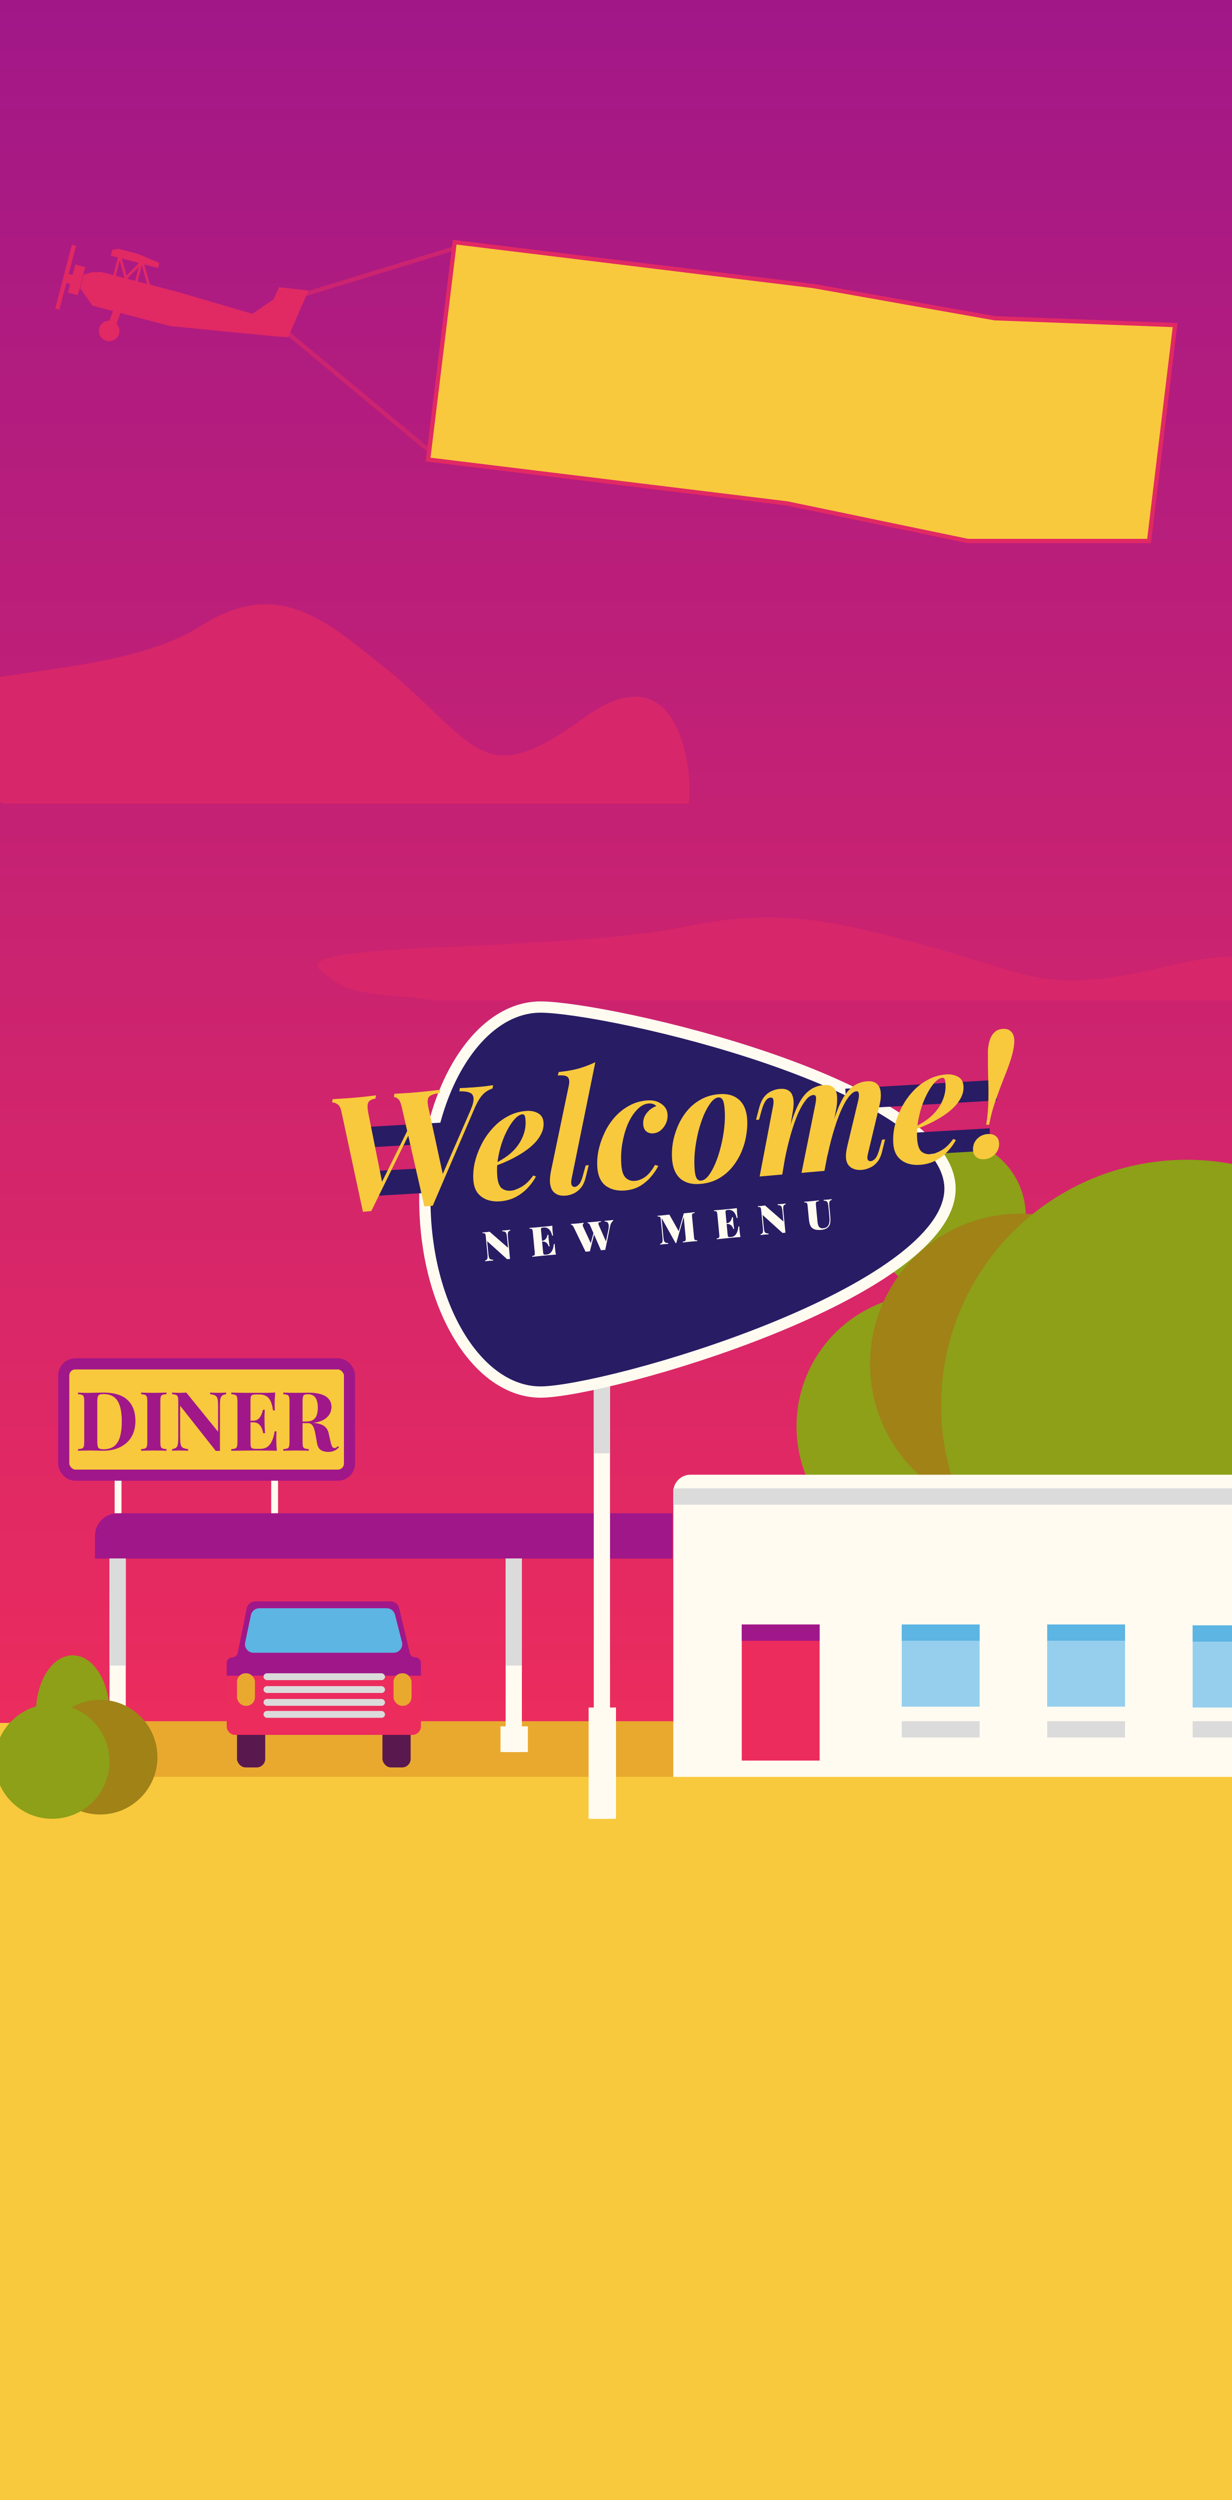 <svg width="1440" height="2921" viewBox="0 0 1440 2921" fill="none" xmlns="http://www.w3.org/2000/svg">
<rect x="0" y="0" width="1440" height="2921" fill="#808080" stroke="none"/>
<rect x="-6" y="-37" width="1447" height="2074" fill="url(#paint0_linear_191_32)"/>
<path d="M1527.44 1169H508.225C421.112 1157.22 412.506 1165.4 375.007 1134.27C331.663 1098.29 651.004 1113.89 801.433 1082.48C921.775 1057.36 995.204 1082.49 1081.89 1104.53C1215.75 1141.55 1221.48 1162.97 1371.91 1127.2C1520.79 1091.8 1534.88 1158.6 1527.44 1169Z" fill="#D7266A"/>
<path d="M804.775 939H4.718C-63.663 910.692 -70.419 930.343 -99.855 855.574C-133.879 769.151 116.796 806.618 234.879 731.186C329.344 670.839 386.984 731.186 455.031 784.138C560.104 873.059 564.608 924.513 682.69 838.59C799.554 753.552 810.613 914.022 804.775 939Z" fill="#D7266A"/>
<rect y="2013" width="1440" height="908" fill="#F8C93D"/>
<circle cx="1085.5" cy="1666.5" r="154.5" fill="#8DA017"/>
<circle cx="1108" cy="1421" r="91" fill="#8DA017"/>
<circle cx="1192.5" cy="1593.5" r="175.5" fill="#A08217"/>
<circle cx="1387" cy="1642" r="287" fill="#8DA017"/>
<path d="M111 1794.5C111 1779.86 122.864 1768 137.5 1768H786V1821H111V1794.5Z" fill="#A01789"/>
<rect x="134" y="1609" width="8" height="159" fill="#FFFBF1"/>
<rect x="317" y="1609" width="8" height="159" fill="#FFFBF1"/>
<rect x="122" y="2011" width="665" height="65" fill="#E9A92F"/>
<rect x="128" y="1821" width="19" height="226" fill="#FFFBF1"/>
<rect x="128" y="1821" width="19" height="125" fill="#DBDBDB"/>
<rect x="122" y="2017" width="32" height="30" fill="#FFFBF1"/>
<rect x="591" y="1821" width="19" height="226" fill="#FFFBF1"/>
<rect x="585" y="2017" width="32" height="30" fill="#FFFBF1"/>
<rect x="591" y="1821" width="19" height="125" fill="#DBDBDB"/>
<rect x="694" y="1204" width="19" height="921" fill="#FFFBF1"/>
<rect x="688" y="1995" width="32" height="130" fill="#FFFBF1"/>
<rect x="694" y="1568" width="19" height="130" fill="#DBDBDB"/>
<path d="M631.786 1176.59C650.61 1176.59 690.135 1182.13 739.257 1192.65C788.199 1203.13 846.137 1218.43 901.597 1237.68C957.131 1256.97 1009.83 1280.1 1048.52 1306.15C1087.63 1332.48 1110.41 1360.42 1110.41 1388.81C1110.41 1417.34 1087.47 1446.85 1048.3 1475.59C1009.56 1504.01 956.823 1530.3 901.29 1552.74C845.821 1575.16 787.886 1593.61 738.964 1606.45C689.793 1619.36 650.421 1626.41 631.786 1626.41C595.789 1626.41 562.141 1602.56 537.146 1561.75C512.22 1521.06 496.588 1464.41 496.588 1401.5C496.588 1338.59 512.22 1281.94 537.146 1241.25C562.141 1200.44 595.789 1176.59 631.786 1176.59Z" fill="#281C64" stroke="#FFFBF1" stroke-width="13.176"/>
<rect width="168" height="26" transform="matrix(0.998 -0.058 0.058 0.998 989 1328)" fill="#281C64"/>
<rect width="176" height="29" transform="matrix(0.998 -0.058 0.058 0.998 424 1369)" fill="#281C64"/>
<rect width="176" height="24" transform="matrix(0.998 -0.058 0.058 0.998 988 1272)" fill="#281C64"/>
<rect width="176" height="24" transform="matrix(0.998 -0.058 0.058 0.998 423 1317)" fill="#281C64"/>
<path d="M482.608 1315.88L433.961 1414.96L424.209 1415.81L399.144 1299.13C398.242 1294.55 396.658 1291.54 394.391 1290.1C392.124 1288.66 390.048 1287.96 388.161 1287.99L388.773 1284.16C391.91 1284.01 395.859 1283.8 400.621 1283.51C405.383 1283.22 410.202 1282.87 415.078 1282.44C420.08 1282.01 424.638 1281.55 428.753 1281.07C432.993 1280.57 436.546 1280.14 439.41 1279.76L438.799 1283.59C434.819 1284.19 432.104 1285.56 430.652 1287.7C429.315 1289.71 429.236 1293.87 430.415 1300.2L447.108 1383.59L441.987 1389.89L481.059 1311.1L482.608 1315.88ZM549.954 1297.18C552.683 1290.9 553.844 1286.13 553.437 1282.89C553.154 1279.64 551.583 1277.51 548.724 1276.5C545.979 1275.35 542.032 1274.88 536.884 1275.07L537.496 1271.24C539.258 1271.21 541.582 1271.14 544.468 1271.01C547.469 1270.75 550.6 1270.54 553.862 1270.39C557.237 1270.09 559.988 1269.85 562.114 1269.67C564.989 1269.42 567.547 1269.13 569.787 1268.81C572.151 1268.48 574.329 1268.17 576.318 1267.87L575.706 1271.7C573.26 1272.54 570.903 1273.69 568.636 1275.15C566.369 1276.61 564.162 1278.75 562.015 1281.58C559.867 1284.41 557.63 1288.39 555.303 1293.5L505.791 1408.72L496.039 1409.57L469.473 1293.02C468.446 1288.45 467.05 1285.42 465.283 1283.94C463.516 1282.45 461.877 1281.72 460.366 1281.72L460.978 1277.89C463.865 1277.76 467.501 1277.57 471.888 1277.32C476.4 1277.05 480.907 1276.72 485.408 1276.33C491.409 1275.81 496.968 1275.27 502.083 1274.69C507.198 1274.12 511.376 1273.64 514.616 1273.23L514.004 1277.06C507.774 1277.85 503.616 1279.29 501.528 1281.36C499.565 1283.42 499.304 1287.66 500.744 1294.09L518.432 1375.88L513.246 1381.43L549.954 1297.18ZM575.886 1360.68C580.839 1358.24 585.519 1355.56 589.928 1352.66C594.337 1349.76 598.036 1346.67 601.027 1343.38C605.523 1338.58 608.959 1333.18 611.335 1327.18C613.825 1321.05 614.776 1314.6 614.19 1307.85C613.973 1305.35 613.581 1303.74 613.016 1303.04C612.44 1302.21 611.652 1301.83 610.651 1301.92C607.901 1302.16 605.025 1303.86 602.024 1307.02C599.137 1310.04 596.337 1314.06 593.625 1319.08C590.901 1323.98 588.487 1329.55 586.382 1335.77C584.403 1341.99 582.883 1348.42 581.823 1355.07C580.887 1361.7 580.686 1368.08 581.218 1374.2C581.826 1381.21 583.557 1385.91 586.411 1388.3C589.379 1390.56 592.988 1391.51 597.239 1391.14C600.615 1390.85 604.706 1389.36 609.512 1386.67C614.317 1383.99 618.908 1379.56 623.285 1373.38L626.416 1374.62C624.149 1378.98 621.058 1383.28 617.144 1387.52C613.23 1391.77 608.568 1395.39 603.159 1398.37C597.739 1401.24 591.716 1402.96 585.089 1403.53C579.463 1404.02 574.312 1403.46 569.637 1401.85C565.087 1400.23 561.331 1397.6 558.369 1393.95C555.521 1390.17 553.847 1385.4 553.347 1379.65C552.771 1373.02 553.242 1366.12 554.759 1358.93C556.401 1351.73 558.941 1344.71 562.377 1337.86C565.802 1330.89 570.1 1324.53 575.27 1318.79C580.429 1312.92 586.317 1308.19 592.933 1304.59C599.538 1300.87 606.716 1298.67 614.468 1298C619.969 1297.52 624.704 1298.37 628.672 1300.54C632.629 1302.59 634.825 1306.12 635.26 1311.12C635.683 1316 634.705 1320.68 632.323 1325.17C630.067 1329.65 626.84 1333.83 622.643 1337.73C618.447 1341.62 613.654 1345.18 608.267 1348.42C603.005 1351.65 597.522 1354.52 591.82 1357.03C586.242 1359.53 580.939 1361.57 575.911 1363.14L575.886 1360.68ZM668.012 1377.62C667.419 1380.95 667.5 1383.34 668.256 1384.78C669.136 1386.22 670.389 1386.86 672.015 1386.72C673.39 1386.6 675.002 1385.58 676.85 1383.66C678.688 1381.61 680.398 1377.37 681.98 1370.93L684.574 1361.63L688.137 1361.32L684.638 1375.42C683.333 1380.7 681.425 1384.84 678.913 1387.82C676.401 1390.81 673.631 1393.01 670.603 1394.4C667.575 1395.8 664.499 1396.64 661.373 1396.91C657.247 1397.27 653.868 1396.8 651.237 1395.52C648.617 1394.36 646.568 1392.52 645.09 1390.01C643.725 1387.35 642.948 1384.21 642.758 1380.57C642.693 1376.93 643.096 1372.86 643.966 1368.37L664.905 1267.92C665.786 1263.56 665.39 1260.44 663.715 1258.57C662.041 1256.7 658.141 1256.03 652.014 1256.57L652.985 1252.51C661.976 1251.61 669.793 1250.24 676.436 1248.4C683.194 1246.43 689.657 1243.97 695.827 1241.04L668.012 1377.62ZM757.807 1289.32C753.181 1289.73 748.791 1292.12 744.638 1296.52C740.473 1300.78 736.866 1306.39 733.816 1313.33C730.891 1320.26 728.724 1327.94 727.315 1336.38C725.907 1344.82 725.583 1353.41 726.343 1362.16C726.919 1368.79 728.65 1373.49 731.536 1376.26C734.412 1378.91 737.975 1380.05 742.226 1379.68C746.227 1379.33 750.187 1377.79 754.107 1375.06C758.026 1372.32 761.84 1367.64 765.548 1361.02L769.429 1362.2C767.287 1366.54 764.384 1370.83 760.72 1375.05C757.18 1379.26 752.894 1382.85 747.86 1385.8C742.94 1388.62 737.229 1390.32 730.728 1390.88C721.976 1391.64 714.586 1389.95 708.557 1385.82C702.518 1381.55 699.069 1374.48 698.211 1364.61C697.679 1358.48 698.057 1351.96 699.346 1345.05C700.76 1338.12 703.003 1331.31 706.075 1324.62C709.136 1317.8 713.069 1311.6 717.875 1306.02C722.681 1300.44 728.267 1295.86 734.633 1292.28C740.988 1288.58 748.041 1286.39 755.793 1285.72C762.67 1285.12 768.323 1286.4 772.753 1289.54C777.298 1292.54 779.793 1296.61 780.238 1301.74C780.531 1305.11 780.006 1308.5 778.663 1311.89C777.31 1315.16 775.287 1317.98 772.596 1320.35C770.019 1322.59 766.98 1323.86 763.48 1324.17C760.479 1324.43 757.834 1323.71 755.546 1322.02C753.372 1320.2 752.138 1317.59 751.844 1314.22C751.399 1309.09 752.707 1304.57 755.768 1300.65C758.943 1296.6 762.732 1293.81 767.135 1292.29C766.026 1291.13 764.694 1290.3 763.14 1289.81C761.71 1289.3 759.933 1289.14 757.807 1289.32ZM839.556 1282.22C836.68 1282.47 833.769 1284.49 830.823 1288.27C827.99 1291.92 825.261 1296.75 822.635 1302.78C820.134 1308.79 817.943 1315.47 816.061 1322.81C814.305 1330.14 813.008 1337.69 812.17 1345.45C811.446 1353.07 811.383 1360.32 811.981 1367.19C812.372 1371.7 813.154 1374.9 814.328 1376.82C815.627 1378.72 817.34 1379.58 819.465 1379.39C822.341 1379.14 825.2 1377.26 828.044 1373.73C830.876 1370.09 833.548 1365.32 836.06 1359.43C838.572 1353.55 840.712 1347 842.479 1339.79C844.36 1332.45 845.72 1324.9 846.558 1317.14C847.395 1309.38 847.505 1301.94 846.886 1294.81C846.429 1289.56 845.563 1286.11 844.285 1284.46C843.133 1282.79 841.557 1282.05 839.556 1282.22ZM785.595 1354.94C785.095 1349.18 785.313 1342.99 786.249 1336.36C787.309 1329.72 789.193 1323.13 791.901 1316.6C794.609 1310.06 798.121 1304.09 802.437 1298.67C806.868 1293.12 812.204 1288.57 818.445 1285C824.8 1281.3 832.041 1279.1 840.168 1278.39C849.795 1277.55 857.463 1279.53 863.17 1284.33C869.003 1289.11 872.359 1296.57 873.239 1306.7C873.738 1312.45 873.458 1318.64 872.397 1325.29C871.462 1331.92 869.64 1338.5 866.933 1345.04C864.225 1351.57 860.656 1357.61 856.225 1363.16C851.908 1368.58 846.573 1373.13 840.218 1376.83C833.977 1380.4 826.793 1382.54 818.666 1383.24C809.039 1384.08 801.309 1382.1 795.476 1377.32C789.769 1372.53 786.475 1365.06 785.595 1354.94ZM914.329 1372.28L887.885 1374.58L903.726 1291.58C904.085 1289.91 904.205 1288.38 904.086 1287.01C904.08 1285.5 903.852 1284.32 903.401 1283.48C902.95 1282.64 901.974 1282.28 900.474 1282.41C898.348 1282.59 896.445 1283.89 894.766 1286.31C893.086 1288.72 891.479 1292.7 889.946 1298.25L887.213 1308.13L883.65 1308.44L887.475 1293.74C888.916 1288.58 890.83 1284.51 893.217 1281.53C895.603 1278.55 898.373 1276.36 901.526 1274.95C904.668 1273.42 907.865 1272.51 911.116 1272.23C915.367 1271.86 918.688 1272.39 921.08 1273.82C923.461 1275.12 925.14 1277.05 926.118 1279.61C927.097 1282.18 927.597 1285.03 927.618 1288.18C927.629 1291.2 927.389 1294.24 926.9 1297.31L914.329 1372.28ZM952.953 1290.51C953.393 1288.33 953.668 1286.42 953.777 1284.77C954 1282.99 953.88 1281.61 953.418 1280.64C952.956 1279.68 951.975 1279.26 950.475 1279.39C947.599 1279.64 944.688 1281.65 941.741 1285.44C938.784 1289.1 935.826 1294.2 932.868 1300.76C930.036 1307.3 927.306 1315.04 924.68 1323.96C922.054 1332.88 919.686 1342.59 917.576 1353.11L917.389 1340.08C921.196 1323 925.17 1309.3 929.313 1298.99C933.446 1288.55 938.197 1280.9 943.568 1276.02C948.94 1271.14 955.251 1268.39 962.503 1267.76C966.629 1267.4 969.82 1267.88 972.076 1269.2C974.456 1270.5 976.136 1272.43 977.114 1275C978.093 1277.56 978.541 1280.54 978.459 1283.95C978.502 1287.35 978.192 1291.03 977.529 1294.99L963.653 1368L936.834 1370.33L952.953 1290.51ZM1003.03 1286.16C1003.87 1282.81 1004.14 1280.08 1003.83 1277.97C1003.64 1275.84 1002.67 1274.85 1000.92 1275.01C998.549 1275.21 995.928 1276.95 993.063 1280.22C990.312 1283.36 987.447 1288.08 984.468 1294.39C981.478 1300.57 978.503 1308.38 975.546 1317.84C972.577 1327.16 969.749 1338.12 967.063 1350.7L966.558 1340.54C969.821 1325.89 973.045 1313.71 976.232 1303.98C979.543 1294.25 983.028 1286.51 986.687 1280.78C990.46 1274.91 994.499 1270.65 998.805 1268.01C1003.11 1265.37 1007.83 1263.82 1012.95 1263.38C1018.33 1262.91 1022.32 1263.89 1024.92 1266.31C1027.52 1268.6 1029 1271.87 1029.37 1276.12C1029.86 1280.36 1029.46 1285.19 1028.17 1290.59L1014.59 1347.51C1013.66 1351.25 1013.56 1353.77 1014.31 1355.1C1015.17 1356.28 1016.35 1356.81 1017.85 1356.68C1019.47 1356.54 1021.21 1355.5 1023.06 1353.58C1024.89 1351.53 1026.67 1347.28 1028.37 1340.84L1030.97 1331.54L1034.53 1331.23L1031.03 1345.33C1029.74 1350.73 1027.77 1354.93 1025.14 1357.93C1022.62 1360.92 1019.79 1363.06 1016.62 1364.34C1013.59 1365.74 1010.52 1366.57 1007.39 1366.85C1003.77 1367.16 1000.65 1366.8 998.039 1365.77C995.441 1364.86 993.361 1363.4 991.801 1361.4C989.959 1359.04 988.932 1355.91 988.72 1352.03C988.633 1348.13 989.242 1343.54 990.547 1338.26L1003.03 1286.16ZM1066.73 1318.04C1071.68 1315.59 1076.36 1312.92 1080.77 1310.02C1085.18 1307.12 1088.88 1304.02 1091.87 1300.74C1096.36 1295.94 1099.8 1290.54 1102.17 1284.54C1104.66 1278.4 1105.62 1271.96 1105.03 1265.2C1104.81 1262.7 1104.42 1261.1 1103.86 1260.39C1103.28 1259.56 1102.49 1259.19 1101.49 1259.28C1098.74 1259.52 1095.87 1261.21 1092.86 1264.37C1089.98 1267.39 1087.18 1271.42 1084.46 1276.44C1081.74 1281.34 1079.33 1286.9 1077.22 1293.13C1075.24 1299.35 1073.72 1305.78 1072.66 1312.42C1071.73 1319.05 1071.53 1325.43 1072.06 1331.56C1072.67 1338.56 1074.4 1343.26 1077.25 1345.66C1080.22 1347.92 1083.83 1348.87 1088.08 1348.5C1091.46 1348.2 1095.55 1346.71 1100.35 1344.03C1105.16 1341.34 1109.75 1336.91 1114.12 1330.74L1117.26 1331.98C1114.99 1336.33 1111.9 1340.63 1107.98 1344.88C1104.07 1349.12 1099.41 1352.74 1094 1355.73C1088.58 1358.59 1082.56 1360.31 1075.93 1360.89C1070.3 1361.38 1065.15 1360.82 1060.48 1359.21C1055.93 1357.59 1052.17 1354.96 1049.21 1351.31C1046.36 1347.52 1044.69 1342.76 1044.19 1337C1043.61 1330.38 1044.08 1323.47 1045.6 1316.29C1047.24 1309.09 1049.78 1302.07 1053.22 1295.22C1056.64 1288.24 1060.94 1281.88 1066.11 1276.14C1071.27 1270.28 1077.16 1265.55 1083.77 1261.95C1090.38 1258.23 1097.56 1256.03 1105.31 1255.35C1110.81 1254.88 1115.54 1255.73 1119.51 1257.9C1123.47 1259.95 1125.67 1263.47 1126.1 1268.48C1126.52 1273.35 1125.54 1278.04 1123.16 1282.53C1120.91 1287 1117.68 1291.19 1113.48 1295.08C1109.29 1298.97 1104.49 1302.54 1099.11 1305.78C1093.84 1309.01 1088.36 1311.88 1082.66 1314.39C1077.08 1316.89 1071.78 1318.92 1066.75 1320.49L1066.73 1318.04ZM1152.68 1313.97C1154.33 1304 1155.19 1294.29 1155.25 1284.84C1155.43 1275.25 1155.33 1266.13 1154.95 1257.47C1154.69 1248.67 1154.62 1240.55 1154.73 1233.11C1154.57 1229.85 1154.71 1226.43 1155.16 1222.87C1155.6 1219.3 1156.45 1216.02 1157.7 1213.01C1158.95 1210 1160.69 1207.52 1162.91 1205.57C1165.14 1203.61 1168.06 1202.47 1171.69 1202.16C1176.06 1201.78 1179.43 1202.81 1181.78 1205.25C1184.26 1207.68 1185.52 1211.29 1185.56 1216.07C1185.44 1222 1184.26 1228.65 1182 1236.03C1179.73 1243.28 1176.88 1251.09 1173.45 1259.45C1170.15 1267.8 1166.88 1276.59 1163.65 1285.81C1160.41 1294.91 1157.89 1304.39 1156.11 1314.24L1152.68 1313.97ZM1137.36 1344.22C1136.92 1339.21 1138.31 1334.87 1141.52 1331.19C1144.85 1327.5 1149.02 1325.44 1154.02 1325.01C1158.02 1324.66 1161.23 1325.39 1163.66 1327.19C1166.08 1329 1167.45 1331.71 1167.76 1335.34C1168.02 1338.34 1167.46 1341.29 1166.08 1344.18C1164.68 1346.94 1162.61 1349.27 1159.88 1351.14C1157.27 1353 1154.28 1354.08 1150.9 1354.38C1147.02 1354.71 1143.87 1353.98 1141.45 1352.17C1139.03 1350.37 1137.66 1347.72 1137.36 1344.22Z" fill="#F8C93D"/>
<path d="M596.307 1436.77L596.398 1437.73C595.46 1438.01 594.759 1438.41 594.295 1438.94C593.863 1439.46 593.616 1440.24 593.553 1441.28C593.488 1442.28 593.542 1443.69 593.715 1445.5L596.137 1470.93C595.653 1470.91 595.124 1470.93 594.551 1470.98C594.009 1471.03 593.423 1471.12 592.792 1471.24L569.421 1450.13L570.732 1463.89C570.935 1466.03 571.171 1467.66 571.439 1468.79C571.737 1469.89 572.244 1470.66 572.962 1471.11C573.708 1471.52 574.84 1471.76 576.359 1471.84L576.45 1472.8C575.807 1472.8 574.975 1472.84 573.956 1472.94C572.934 1473.01 571.976 1473.08 571.085 1473.17C570.384 1473.23 569.668 1473.32 568.939 1473.42C568.206 1473.49 567.604 1473.58 567.132 1473.69L567.041 1472.73C568.007 1472.42 568.708 1472.01 569.144 1471.52C569.576 1471 569.823 1470.22 569.885 1469.18C569.947 1468.15 569.894 1466.74 569.724 1464.95L567.784 1444.6C567.672 1443.42 567.511 1442.57 567.3 1442.04C567.086 1441.48 566.715 1441.13 566.187 1440.99C565.688 1440.81 564.959 1440.75 564 1440.81L563.909 1439.86C564.39 1439.84 564.998 1439.82 565.734 1439.78C566.47 1439.74 567.188 1439.69 567.889 1439.62C568.685 1439.55 569.464 1439.46 570.226 1439.35C570.987 1439.25 571.669 1439.15 572.271 1439.06L593.781 1457.84L592.707 1446.57C592.504 1444.43 592.254 1442.82 591.956 1441.72C591.688 1440.59 591.195 1439.8 590.477 1439.35C589.76 1438.91 588.627 1438.66 587.08 1438.61L586.989 1437.66C587.629 1437.63 588.46 1437.58 589.483 1437.52C590.505 1437.45 591.462 1437.38 592.354 1437.29C593.087 1437.22 593.802 1437.14 594.5 1437.04C595.23 1436.94 595.832 1436.85 596.307 1436.77ZM645.592 1432.08C645.616 1433.68 645.668 1435.24 645.747 1436.74C645.855 1438.21 645.946 1439.34 646.022 1440.14C646.086 1440.81 646.163 1441.44 646.252 1442.04C646.342 1442.65 646.422 1443.15 646.493 1443.56L645.394 1443.67C644.76 1441.06 643.926 1439.05 642.891 1437.64C641.854 1436.2 640.701 1435.23 639.432 1434.74C638.193 1434.21 636.92 1434.01 635.614 1434.14L634.993 1434.2C634.165 1434.28 633.551 1434.41 633.152 1434.61C632.75 1434.78 632.489 1435.08 632.37 1435.51C632.282 1435.93 632.28 1436.59 632.365 1437.48L634.805 1463.1C634.887 1463.96 635.013 1464.6 635.183 1465.04C635.381 1465.44 635.695 1465.7 636.125 1465.82C636.551 1465.9 637.178 1465.91 638.007 1465.83L639.583 1465.68C640.635 1465.58 641.702 1465.14 642.785 1464.36C643.897 1463.55 644.868 1462.27 645.697 1460.52C646.527 1458.77 647.06 1456.43 647.297 1453.52L648.396 1453.41C648.41 1454.57 648.501 1456.04 648.671 1457.82C648.747 1458.62 648.872 1459.76 649.047 1461.26C649.218 1462.72 649.459 1464.24 649.771 1465.82C648.14 1465.91 646.305 1466.05 644.266 1466.25C642.224 1466.41 640.407 1466.57 638.814 1466.72C637.954 1466.8 636.855 1466.9 635.517 1467.03C634.211 1467.16 632.779 1467.31 631.221 1467.49C629.692 1467.63 628.133 1467.8 626.543 1467.98C624.982 1468.13 623.502 1468.29 622.104 1468.45L622.013 1467.5C622.994 1467.34 623.715 1467.14 624.174 1466.91C624.634 1466.67 624.916 1466.26 625.021 1465.67C625.125 1465.08 625.123 1464.21 625.014 1463.06L622.756 1439.36C622.644 1438.19 622.482 1437.33 622.271 1436.81C622.057 1436.25 621.686 1435.9 621.159 1435.76C620.659 1435.58 619.931 1435.52 618.972 1435.58L618.881 1434.62C620.285 1434.52 621.77 1434.41 623.334 1434.29C624.927 1434.14 626.489 1434.01 628.021 1433.9C629.582 1433.75 631.016 1433.61 632.322 1433.49C633.66 1433.36 634.759 1433.25 635.619 1433.17C637.084 1433.03 638.741 1432.88 640.588 1432.7C642.465 1432.49 644.133 1432.28 645.592 1432.08ZM640.22 1449.08C640.22 1449.08 640.235 1449.24 640.266 1449.56C640.296 1449.88 640.311 1450.04 640.311 1450.04L632.188 1450.81C632.188 1450.81 632.173 1450.65 632.142 1450.33C632.112 1450.01 632.097 1449.85 632.097 1449.85L640.22 1449.08ZM641.005 1442.64C641.051 1444.47 641.119 1445.86 641.21 1446.82C641.333 1447.77 641.432 1448.64 641.508 1449.44C641.584 1450.24 641.683 1451.11 641.806 1452.06C641.929 1453.02 642.141 1454.39 642.441 1456.2L641.342 1456.3C641.039 1455.14 640.539 1454.11 639.842 1453.21C639.178 1452.31 638.358 1451.64 637.383 1451.18C636.404 1450.7 635.31 1450.51 634.099 1450.63L634.008 1449.67C634.9 1449.59 635.694 1449.32 636.391 1448.87C637.087 1448.41 637.675 1447.84 638.156 1447.16C638.669 1446.46 639.066 1445.73 639.346 1444.97C639.659 1444.2 639.845 1443.46 639.906 1442.75L641.005 1442.64ZM716.681 1425.31L716.772 1426.26C716.073 1426.68 715.373 1427.44 714.674 1428.54C713.975 1429.63 713.405 1431.25 712.965 1433.38L707.432 1460.33C707.047 1460.33 706.631 1460.36 706.185 1460.4C705.768 1460.41 705.336 1460.43 704.89 1460.47C704.476 1460.51 704.048 1460.57 703.605 1460.64C703.191 1460.68 702.794 1460.74 702.415 1460.8L689.462 1431.13C689.129 1430.33 688.739 1429.79 688.295 1429.51C687.851 1429.23 687.356 1429.1 686.811 1429.12L686.72 1428.16C687.807 1428.09 689.084 1428 690.552 1427.89C692.021 1427.79 693.503 1427.66 695.001 1427.52C696.498 1427.38 697.898 1427.23 699.201 1427.07C700.536 1426.91 701.6 1426.78 702.393 1426.67L702.485 1427.62C701.5 1427.75 700.748 1427.95 700.227 1428.23C699.704 1428.47 699.422 1428.88 699.381 1429.46C699.369 1430.01 699.607 1430.82 700.095 1431.9L708.535 1451.16L707.427 1454.2L710.783 1438.31C711.405 1435.39 711.623 1433.12 711.436 1431.5C711.246 1429.84 710.752 1428.7 709.952 1428.07C709.15 1427.41 708.11 1427.12 706.833 1427.21L706.742 1426.26C707.955 1426.17 709.026 1426.1 709.952 1426.05C710.911 1425.99 711.932 1425.91 713.015 1425.8C713.652 1425.74 714.304 1425.66 714.97 1425.57C715.636 1425.47 716.206 1425.39 716.681 1425.31ZM682.133 1428.6L682.224 1429.55C681.692 1429.7 681.353 1430.02 681.207 1430.52C681.09 1430.98 681.093 1431.51 681.214 1432.11C681.364 1432.67 681.542 1433.19 681.746 1433.65L690.896 1453.27L689.754 1455.45L694.009 1439.38L694.81 1440.7L689.465 1462.04C689.08 1462.04 688.664 1462.07 688.218 1462.11C687.801 1462.12 687.37 1462.14 686.924 1462.18C686.51 1462.22 686.081 1462.28 685.638 1462.35C685.224 1462.39 684.827 1462.45 684.448 1462.52L670.522 1433.75C670.001 1432.68 669.465 1431.94 668.913 1431.55C668.361 1431.15 667.86 1430.95 667.411 1430.96L667.32 1430.01C668.47 1429.93 669.811 1429.84 671.343 1429.72C672.907 1429.61 674.39 1429.48 675.792 1429.35C677.193 1429.21 678.434 1429.08 679.514 1428.94C680.594 1428.81 681.467 1428.69 682.133 1428.6ZM811.839 1416.25L811.93 1417.2C810.977 1417.33 810.256 1417.52 809.768 1417.79C809.308 1418.03 809.026 1418.44 808.922 1419.03C808.814 1419.59 808.816 1420.46 808.928 1421.64L811.186 1445.34C811.296 1446.48 811.457 1447.34 811.671 1447.89C811.917 1448.45 812.288 1448.8 812.784 1448.94C813.28 1449.09 814.009 1449.15 814.97 1449.12L815.061 1450.08C814.068 1450.11 812.807 1450.2 811.277 1450.34C809.745 1450.46 808.183 1450.59 806.59 1450.74C804.87 1450.9 803.247 1451.07 801.721 1451.25C800.223 1451.39 799.016 1451.54 798.098 1451.69L798.007 1450.74C799.084 1450.57 799.884 1450.37 800.408 1450.12C800.963 1449.88 801.309 1449.46 801.445 1448.87C801.582 1448.28 801.595 1447.41 801.486 1446.26L799.051 1420.7L799.52 1420.55L790.448 1452.37L789.684 1452.45L773.286 1423.05L775.321 1444.41C775.524 1446.55 775.76 1448.18 776.029 1449.31C776.326 1450.41 776.834 1451.18 777.551 1451.62C778.297 1452.04 779.43 1452.28 780.948 1452.36L781.039 1453.32C780.396 1453.31 779.565 1453.36 778.546 1453.46C777.523 1453.52 776.566 1453.6 775.674 1453.68C774.973 1453.75 774.258 1453.83 773.528 1453.94C772.796 1454.01 772.193 1454.1 771.722 1454.21L771.631 1453.25C772.597 1452.93 773.298 1452.53 773.733 1452.04C774.165 1451.51 774.413 1450.73 774.475 1449.7C774.537 1448.67 774.483 1447.26 774.313 1445.47L772.374 1425.12C772.262 1423.94 772.1 1423.08 771.889 1422.56C771.675 1422 771.304 1421.65 770.776 1421.51C770.277 1421.33 769.548 1421.27 768.59 1421.33L768.499 1420.37C768.98 1420.36 769.588 1420.33 770.324 1420.3C771.059 1420.26 771.778 1420.21 772.478 1420.14C774.326 1419.96 776.093 1419.78 777.778 1419.59C779.463 1419.39 780.989 1419.22 782.356 1419.05L793.847 1439.47L792.564 1441.18L799.237 1417.59C799.874 1417.53 800.559 1417.47 801.292 1417.4C802.025 1417.33 802.726 1417.26 803.395 1417.2C804.987 1417.04 806.547 1416.88 808.073 1416.7C809.599 1416.52 810.854 1416.37 811.839 1416.25ZM861.287 1411.54C861.312 1413.14 861.363 1414.7 861.442 1416.2C861.55 1417.67 861.642 1418.8 861.718 1419.6C861.781 1420.27 861.858 1420.9 861.948 1421.5C862.037 1422.11 862.117 1422.61 862.189 1423.02L861.09 1423.13C860.456 1420.52 859.621 1418.51 858.587 1417.1C857.549 1415.66 856.396 1414.69 855.128 1414.2C853.889 1413.67 852.616 1413.47 851.31 1413.6L850.689 1413.66C849.86 1413.74 849.247 1413.87 848.848 1414.07C848.446 1414.24 848.185 1414.54 848.065 1414.97C847.977 1415.39 847.975 1416.05 848.06 1416.94L850.5 1442.56C850.582 1443.42 850.708 1444.06 850.878 1444.5C851.077 1444.9 851.391 1445.16 851.82 1445.28C852.246 1445.36 852.874 1445.37 853.702 1445.29L855.279 1445.14C856.33 1445.04 857.397 1444.6 858.48 1443.82C859.592 1443.01 860.563 1441.73 861.393 1439.98C862.223 1438.23 862.756 1435.89 862.992 1432.98L864.091 1432.87C864.105 1434.03 864.197 1435.5 864.367 1437.28C864.443 1438.08 864.568 1439.22 864.742 1440.72C864.914 1442.18 865.155 1443.7 865.466 1445.28C863.835 1445.37 862 1445.51 859.962 1445.71C857.92 1445.87 856.103 1446.02 854.51 1446.18C853.65 1446.26 852.551 1446.36 851.213 1446.49C849.907 1446.61 848.475 1446.77 846.917 1446.95C845.388 1447.09 843.828 1447.26 842.238 1447.44C840.678 1447.59 839.198 1447.75 837.799 1447.91L837.708 1446.96C838.69 1446.8 839.41 1446.6 839.87 1446.37C840.329 1446.13 840.611 1445.72 840.716 1445.13C840.821 1444.54 840.818 1443.67 840.709 1442.52L838.451 1418.82C838.339 1417.65 838.178 1416.79 837.967 1416.27C837.753 1415.71 837.382 1415.36 836.854 1415.21C836.355 1415.04 835.626 1414.98 834.667 1415.04L834.576 1414.08C835.981 1413.98 837.465 1413.87 839.029 1413.75C840.622 1413.6 842.184 1413.47 843.717 1413.36C845.278 1413.21 846.711 1413.07 848.017 1412.95C849.355 1412.82 850.454 1412.71 851.314 1412.63C852.78 1412.49 854.436 1412.34 856.284 1412.16C858.16 1411.95 859.828 1411.74 861.287 1411.54ZM855.916 1428.54C855.916 1428.54 855.931 1428.7 855.961 1429.02C855.991 1429.34 856.007 1429.5 856.007 1429.5L847.883 1430.27C847.883 1430.27 847.868 1430.11 847.838 1429.79C847.807 1429.47 847.792 1429.31 847.792 1429.31L855.916 1428.54ZM856.7 1422.1C856.746 1423.93 856.814 1425.32 856.905 1426.28C857.028 1427.23 857.128 1428.1 857.203 1428.9C857.279 1429.7 857.379 1430.57 857.502 1431.52C857.624 1432.48 857.836 1433.85 858.137 1435.66L857.038 1435.76C856.734 1434.6 856.234 1433.57 855.538 1432.67C854.873 1431.77 854.054 1431.1 853.078 1430.64C852.1 1430.16 851.005 1429.97 849.795 1430.09L849.704 1429.13C850.596 1429.05 851.39 1428.78 852.086 1428.33C852.782 1427.87 853.371 1427.3 853.852 1426.61C854.364 1425.92 854.761 1425.19 855.042 1424.43C855.354 1423.66 855.541 1422.92 855.601 1422.21L856.7 1422.1ZM918.217 1406.12L918.308 1407.07C917.37 1407.35 916.669 1407.76 916.205 1408.29C915.773 1408.81 915.526 1409.59 915.463 1410.62C915.398 1411.62 915.452 1413.03 915.625 1414.85L918.047 1440.27C917.563 1440.25 917.034 1440.27 916.461 1440.33C915.919 1440.38 915.333 1440.46 914.702 1440.59L891.331 1419.48L892.642 1433.24C892.845 1435.37 893.081 1437.01 893.349 1438.14C893.647 1439.24 894.154 1440.01 894.872 1440.45C895.618 1440.86 896.75 1441.11 898.269 1441.19L898.36 1442.15C897.717 1442.14 896.885 1442.19 895.866 1442.29C894.844 1442.35 893.886 1442.43 892.994 1442.51C892.294 1442.58 891.578 1442.66 890.849 1442.76C890.116 1442.83 889.514 1442.92 889.042 1443.03L888.951 1442.08C889.917 1441.76 890.618 1441.36 891.053 1440.86C891.486 1440.34 891.733 1439.56 891.795 1438.53C891.857 1437.49 891.803 1436.08 891.634 1434.3L889.694 1413.94C889.582 1412.77 889.42 1411.91 889.21 1411.39C888.996 1410.83 888.625 1410.48 888.097 1410.34C887.598 1410.16 886.869 1410.1 885.91 1410.16L885.819 1409.2C886.3 1409.19 886.908 1409.16 887.644 1409.12C888.38 1409.09 889.098 1409.03 889.799 1408.97C890.595 1408.89 891.374 1408.8 892.136 1408.7C892.897 1408.59 893.579 1408.5 894.181 1408.41L915.691 1427.19L914.617 1415.91C914.414 1413.78 914.163 1412.16 913.866 1411.06C913.598 1409.93 913.105 1409.14 912.387 1408.7C911.669 1408.25 910.537 1408.01 908.99 1407.96L908.899 1407C909.539 1406.98 910.37 1406.93 911.393 1406.86C912.415 1406.8 913.372 1406.72 914.264 1406.64C914.997 1406.57 915.712 1406.48 916.41 1406.39C917.14 1406.28 917.742 1406.19 918.217 1406.12ZM971.994 1401L972.085 1401.95C971.147 1402.23 970.446 1402.64 969.982 1403.16C969.55 1403.69 969.303 1404.47 969.24 1405.5C969.175 1406.5 969.229 1407.91 969.402 1409.73L970.499 1421.24C970.687 1423.22 970.721 1425.1 970.602 1426.88C970.514 1428.65 970.148 1430.21 969.505 1431.56C968.807 1433.01 967.668 1434.21 966.087 1435.17C964.539 1436.12 962.394 1436.72 959.655 1436.98C958.189 1437.12 956.629 1437.11 954.974 1436.95C953.319 1436.78 951.812 1436.32 950.453 1435.55C949.294 1434.85 948.373 1433.96 947.691 1432.87C947.008 1431.77 946.498 1430.47 946.161 1428.96C945.825 1427.45 945.564 1425.72 945.379 1423.78L943.949 1408.78C943.837 1407.6 943.675 1406.75 943.464 1406.22C943.251 1405.66 942.896 1405.31 942.399 1405.16C941.9 1404.99 941.156 1404.93 940.165 1404.99L940.074 1404.04C941.001 1403.98 942.214 1403.9 943.715 1403.79C945.247 1403.67 946.841 1403.54 948.498 1403.38C950.154 1403.22 951.745 1403.05 953.271 1402.88C954.797 1402.7 956.053 1402.55 957.037 1402.42L957.128 1403.38C956.048 1403.51 955.232 1403.72 954.68 1403.99C954.157 1404.24 953.827 1404.65 953.69 1405.25C953.551 1405.81 953.537 1406.67 953.649 1407.85L955.507 1427.35C955.655 1428.91 955.909 1430.22 956.267 1431.28C956.622 1432.31 957.068 1433.12 957.607 1433.71C958.177 1434.3 958.842 1434.7 959.602 1434.92C960.391 1435.1 961.279 1435.14 962.267 1435.05C964.401 1434.84 966.025 1434.17 967.139 1433.04C968.249 1431.87 968.971 1430.34 969.305 1428.45C969.635 1426.52 969.684 1424.33 969.45 1421.87L968.394 1410.79C968.191 1408.65 967.94 1407.04 967.643 1405.94C967.375 1404.81 966.882 1404.02 966.164 1403.58C965.446 1403.13 964.314 1402.88 962.767 1402.84L962.676 1401.88C963.316 1401.85 964.147 1401.81 965.17 1401.74C966.192 1401.68 967.149 1401.6 968.041 1401.52C968.774 1401.45 969.489 1401.36 970.187 1401.26C970.917 1401.16 971.519 1401.07 971.994 1401Z" fill="#FFFBF1"/>
<rect x="74.5" y="1593.5" width="334" height="130" rx="13.5" fill="#F8C93D"/>
<path d="M120.928 1627.03C133.536 1627.03 142.912 1629.91 149.056 1635.67C155.2 1641.37 158.272 1649.56 158.272 1660.25C158.272 1667.22 156.768 1673.34 153.76 1678.58C150.752 1683.77 146.368 1687.8 140.608 1690.68C134.912 1693.56 128.064 1695 120.064 1695C119.04 1695 117.696 1694.97 116.032 1694.9C114.368 1694.84 112.64 1694.81 110.848 1694.81C109.056 1694.74 107.456 1694.71 106.048 1694.71C103.232 1694.71 100.448 1694.74 97.696 1694.81C95.008 1694.81 92.864 1694.87 91.264 1695V1693.08C93.312 1692.95 94.848 1692.7 95.872 1692.31C96.896 1691.93 97.568 1691.16 97.888 1690.01C98.272 1688.86 98.464 1687.13 98.464 1684.82V1637.21C98.464 1634.84 98.272 1633.11 97.888 1632.02C97.568 1630.87 96.864 1630.1 95.776 1629.72C94.752 1629.27 93.248 1629.02 91.264 1628.95V1627.03C92.864 1627.1 95.008 1627.19 97.696 1627.32C100.448 1627.38 103.168 1627.38 105.856 1627.32C108.16 1627.26 110.752 1627.19 113.632 1627.13C116.576 1627.06 119.008 1627.03 120.928 1627.03ZM120.832 1628.76C117.888 1628.76 115.968 1629.3 115.072 1630.39C114.176 1631.48 113.728 1633.69 113.728 1637.02V1685.02C113.728 1688.34 114.176 1690.55 115.072 1691.64C116.032 1692.73 117.984 1693.27 120.928 1693.27C126.304 1693.27 130.528 1692.02 133.6 1689.53C136.736 1686.97 138.976 1683.26 140.32 1678.39C141.664 1673.53 142.336 1667.61 142.336 1660.63C142.336 1653.46 141.6 1647.54 140.128 1642.87C138.72 1638.14 136.448 1634.62 133.312 1632.31C130.176 1629.94 126.016 1628.76 120.832 1628.76ZM194.616 1627.03V1628.95C192.568 1629.02 191 1629.27 189.911 1629.72C188.888 1630.1 188.216 1630.87 187.896 1632.02C187.576 1633.11 187.416 1634.84 187.416 1637.21V1684.82C187.416 1687.13 187.576 1688.86 187.896 1690.01C188.28 1691.16 188.984 1691.93 190.008 1692.31C191.032 1692.7 192.568 1692.95 194.616 1693.08V1695C192.888 1694.87 190.712 1694.81 188.088 1694.81C185.464 1694.74 182.808 1694.71 180.12 1694.71C176.984 1694.71 174.072 1694.74 171.384 1694.81C168.76 1694.81 166.616 1694.87 164.952 1695V1693.08C167 1692.95 168.536 1692.7 169.56 1692.31C170.584 1691.93 171.256 1691.16 171.576 1690.01C171.96 1688.86 172.152 1687.13 172.152 1684.82V1637.21C172.152 1634.84 171.96 1633.11 171.576 1632.02C171.256 1630.87 170.552 1630.1 169.464 1629.72C168.44 1629.27 166.936 1629.02 164.952 1628.95V1627.03C166.616 1627.1 168.76 1627.16 171.384 1627.22C174.072 1627.29 176.984 1627.32 180.12 1627.32C182.808 1627.32 185.464 1627.29 188.088 1627.22C190.712 1627.16 192.888 1627.1 194.616 1627.03ZM264.309 1627.03V1628.95C262.261 1629.21 260.725 1629.75 259.701 1630.58C258.677 1631.35 257.973 1632.6 257.589 1634.33C257.269 1636.06 257.109 1638.49 257.109 1641.62V1695.19C256.341 1695.13 255.541 1695.1 254.709 1695.1C253.941 1695.1 253.109 1695.13 252.213 1695.19L210.549 1642.39V1679.26C210.549 1682.78 210.741 1685.5 211.125 1687.42C211.509 1689.27 212.341 1690.62 213.621 1691.45C214.965 1692.22 217.045 1692.76 219.861 1693.08V1695C218.645 1694.87 217.045 1694.81 215.061 1694.81C213.077 1694.74 211.221 1694.71 209.493 1694.71C208.021 1694.71 206.517 1694.74 204.981 1694.81C203.445 1694.81 202.165 1694.87 201.141 1695V1693.08C203.189 1692.76 204.725 1692.22 205.749 1691.45C206.773 1690.68 207.445 1689.43 207.765 1687.7C208.149 1685.91 208.341 1683.48 208.341 1680.41V1637.21C208.341 1634.84 208.149 1633.11 207.765 1632.02C207.445 1630.87 206.741 1630.1 205.653 1629.72C204.629 1629.27 203.125 1629.02 201.141 1628.95V1627.03C202.165 1627.1 203.445 1627.16 204.981 1627.22C206.517 1627.29 208.021 1627.32 209.493 1627.32C211.029 1627.32 212.501 1627.29 213.909 1627.22C215.317 1627.16 216.597 1627.1 217.749 1627.03L254.901 1672.82V1642.78C254.901 1639.26 254.709 1636.57 254.325 1634.71C253.941 1632.79 253.077 1631.42 251.733 1630.58C250.453 1629.75 248.405 1629.21 245.589 1628.95V1627.03C246.805 1627.1 248.405 1627.16 250.389 1627.22C252.373 1627.29 254.229 1627.32 255.957 1627.32C257.493 1627.32 258.997 1627.29 260.469 1627.22C262.005 1627.16 263.285 1627.1 264.309 1627.03ZM321.687 1627.03C321.431 1629.85 321.239 1632.57 321.111 1635.19C321.047 1637.82 321.015 1639.83 321.015 1641.24C321.015 1642.52 321.047 1643.74 321.111 1644.89C321.175 1646.04 321.239 1647 321.302 1647.77H319.095C318.455 1643.1 317.463 1639.42 316.119 1636.73C314.775 1633.98 313.015 1632.06 310.839 1630.97C308.727 1629.82 306.231 1629.24 303.351 1629.24H299.415C297.559 1629.24 296.151 1629.4 295.191 1629.72C294.231 1630.04 293.591 1630.68 293.271 1631.64C292.951 1632.6 292.791 1634.07 292.791 1636.06V1685.98C292.791 1687.96 292.951 1689.43 293.271 1690.39C293.591 1691.35 294.231 1691.99 295.191 1692.31C296.151 1692.63 297.559 1692.79 299.415 1692.79H304.119C306.999 1692.79 309.527 1692.18 311.703 1690.97C313.943 1689.69 315.831 1687.54 317.367 1684.54C318.967 1681.53 320.183 1677.46 321.015 1672.34H323.223C323.031 1674.39 322.935 1677.08 322.935 1680.41C322.935 1681.88 322.967 1683.96 323.031 1686.65C323.095 1689.34 323.287 1692.12 323.607 1695C320.343 1694.87 316.663 1694.81 312.567 1694.81C308.471 1694.74 304.823 1694.71 301.623 1694.71C300.023 1694.71 297.975 1694.71 295.479 1694.71C292.983 1694.71 290.295 1694.74 287.415 1694.81C284.535 1694.81 281.623 1694.84 278.679 1694.9C275.735 1694.9 272.951 1694.94 270.327 1695V1693.08C272.375 1692.95 273.911 1692.7 274.935 1692.31C275.959 1691.93 276.631 1691.16 276.951 1690.01C277.335 1688.86 277.527 1687.13 277.527 1684.82V1637.21C277.527 1634.84 277.335 1633.11 276.951 1632.02C276.631 1630.87 275.927 1630.1 274.839 1629.72C273.815 1629.27 272.311 1629.02 270.327 1628.95V1627.03C272.951 1627.1 275.735 1627.16 278.679 1627.22C281.623 1627.22 284.535 1627.26 287.415 1627.32C290.295 1627.32 292.983 1627.32 295.479 1627.32C297.975 1627.32 300.023 1627.32 301.623 1627.32C304.567 1627.32 307.895 1627.32 311.607 1627.32C315.383 1627.26 318.743 1627.16 321.687 1627.03ZM306.711 1659.86C306.711 1659.86 306.711 1660.18 306.711 1660.82C306.711 1661.46 306.711 1661.78 306.711 1661.78H289.911C289.911 1661.78 289.911 1661.46 289.911 1660.82C289.911 1660.18 289.911 1659.86 289.911 1659.86H306.711ZM309.495 1647.19C309.239 1650.84 309.111 1653.62 309.111 1655.54C309.175 1657.46 309.207 1659.22 309.207 1660.82C309.207 1662.42 309.239 1664.18 309.303 1666.1C309.367 1668.02 309.527 1670.81 309.783 1674.46H307.575C307.255 1672.22 306.647 1670.14 305.751 1668.22C304.919 1666.3 303.703 1664.76 302.103 1663.61C300.503 1662.39 298.423 1661.78 295.863 1661.78V1659.86C297.783 1659.86 299.415 1659.48 300.759 1658.71C302.103 1657.88 303.191 1656.82 304.023 1655.54C304.919 1654.2 305.623 1652.79 306.135 1651.32C306.647 1649.85 307.031 1648.47 307.287 1647.19H309.495ZM331.17 1627.03C332.77 1627.1 334.914 1627.16 337.602 1627.22C340.354 1627.29 343.074 1627.32 345.762 1627.32C348.834 1627.32 351.81 1627.29 354.69 1627.22C357.57 1627.16 359.618 1627.13 360.834 1627.13C366.786 1627.13 371.714 1627.8 375.618 1629.14C379.586 1630.42 382.53 1632.31 384.45 1634.81C386.434 1637.3 387.426 1640.31 387.426 1643.83C387.426 1646.01 386.978 1648.22 386.082 1650.46C385.186 1652.63 383.65 1654.68 381.474 1656.6C379.362 1658.46 376.45 1659.96 372.738 1661.11C369.026 1662.2 364.354 1662.74 358.722 1662.74H349.506V1660.82H357.762C361.538 1660.82 364.386 1660.12 366.306 1658.71C368.29 1657.24 369.634 1655.32 370.338 1652.95C371.106 1650.52 371.49 1647.83 371.49 1644.89C371.49 1639.83 370.594 1635.93 368.802 1633.18C367.01 1630.36 363.938 1628.95 359.586 1628.95C357.09 1628.95 355.458 1629.5 354.69 1630.58C353.986 1631.67 353.634 1633.88 353.634 1637.21V1684.82C353.634 1687.13 353.794 1688.86 354.114 1690.01C354.498 1691.16 355.202 1691.93 356.226 1692.31C357.25 1692.7 358.786 1692.95 360.834 1693.08V1695C359.106 1694.87 356.93 1694.81 354.306 1694.81C351.682 1694.74 349.026 1694.71 346.338 1694.71C343.266 1694.71 340.354 1694.74 337.602 1694.81C334.914 1694.81 332.77 1694.87 331.17 1695V1693.08C333.218 1692.95 334.754 1692.7 335.778 1692.31C336.802 1691.93 337.474 1691.16 337.794 1690.01C338.178 1688.86 338.37 1687.13 338.37 1684.82V1637.21C338.37 1634.84 338.178 1633.11 337.794 1632.02C337.474 1630.87 336.77 1630.1 335.682 1629.72C334.658 1629.27 333.154 1629.02 331.17 1628.95V1627.03ZM349.314 1661.11C352.066 1661.18 354.434 1661.3 356.418 1661.5C358.466 1661.69 360.258 1661.88 361.794 1662.07C363.33 1662.2 364.706 1662.3 365.922 1662.36C371.746 1662.87 376.034 1664.12 378.786 1666.1C381.602 1668.09 383.426 1671.06 384.258 1675.03L386.466 1684.92C387.042 1687.48 387.65 1689.27 388.29 1690.3C388.93 1691.32 389.858 1691.83 391.074 1691.83C391.906 1691.77 392.578 1691.58 393.09 1691.26C393.666 1690.87 394.274 1690.33 394.914 1689.62L396.258 1690.78C394.53 1692.76 392.674 1694.17 390.69 1695C388.706 1695.9 386.306 1696.34 383.49 1696.34C380.034 1696.34 377.186 1695.61 374.946 1694.14C372.706 1692.66 371.234 1689.94 370.53 1685.98L368.802 1676.38C368.354 1673.69 367.81 1671.35 367.17 1669.37C366.53 1667.32 365.634 1665.72 364.482 1664.57C363.394 1663.35 361.858 1662.74 359.874 1662.74H349.506L349.314 1661.11Z" fill="#A01789"/>
<rect x="74.5" y="1593.5" width="334" height="130" rx="13.5" stroke="#A01789" stroke-width="13"/>
<path d="M787 1743C787 1731.95 795.954 1723 807 1723H1440V2076H787V1743Z" fill="#FFFBF1"/>
<rect x="867" y="1898" width="91" height="159" fill="#EC2C5D"/>
<rect x="1054" y="1898" width="91" height="96" fill="#96CFED"/>
<rect x="1054" y="1898" width="91" height="19" fill="#5CB5E3"/>
<rect x="1054" y="2011" width="91" height="19" fill="#DBDBDB"/>
<rect x="1224" y="2011" width="91" height="19" fill="#DBDBDB"/>
<rect x="1394" y="2011" width="91" height="19" fill="#DBDBDB"/>
<rect x="1224" y="1898" width="91" height="96" fill="#96CFED"/>
<rect x="1394" y="1899" width="91" height="96" fill="#96CFED"/>
<rect x="867" y="1898" width="91" height="19" fill="#A01789"/>
<rect x="787" y="1739" width="665" height="19" fill="#DBDBDB"/>
<rect x="1224" y="1898" width="91" height="19" fill="#5CB5E3"/>
<rect x="1394" y="1899" width="91" height="19" fill="#5CB5E3"/>
<rect x="277" y="2015" width="33" height="50" rx="10" fill="#59194F"/>
<rect x="447" y="2015" width="33" height="50" rx="10" fill="#59194F"/>
<path d="M265 1942.86C265 1939.29 267.893 1936.39 271.462 1936.39V1936.39C274.534 1936.39 277.182 1934.23 277.794 1931.22L288.419 1879.01C289.367 1874.35 293.464 1871 298.218 1871H378.5H456.715C461.341 1871 465.363 1874.17 466.44 1878.67L479.053 1931.36C479.76 1934.31 482.4 1936.39 485.436 1936.39V1936.39C489.061 1936.39 492 1939.33 492 1942.96V2017C492 2022.52 487.523 2027 482 2027H275C269.477 2027 265 2022.52 265 2017V1942.86Z" fill="url(#paint1_linear_191_32)"/>
<path d="M293.277 1886.94C294.251 1882.31 298.333 1879 303.062 1879H451.976C456.548 1879 460.537 1882.1 461.666 1886.53L469.822 1918.53C471.433 1924.85 466.656 1931 460.132 1931H296.325C289.973 1931 285.231 1925.16 286.539 1918.94L293.277 1886.94Z" fill="#5CB5E3"/>
<rect x="308" y="1955" width="142" height="8" rx="4" fill="#DBDBDB"/>
<rect x="460" y="1955" width="21" height="38" rx="10" fill="#E9A92F"/>
<rect x="277" y="1955" width="21" height="38" rx="10" fill="#E9A92F"/>
<rect x="308" y="1970" width="142" height="8" rx="4" fill="#DBDBDB"/>
<rect x="308" y="1985" width="142" height="8" rx="4" fill="#DBDBDB"/>
<rect x="308" y="1999" width="142" height="8" rx="4" fill="#DBDBDB"/>
<ellipse cx="85" cy="2001" rx="43" ry="67" fill="#8DA017"/>
<circle cx="117" cy="2053" r="67" fill="#A08217"/>
<circle cx="61" cy="2058" r="67" fill="#8DA017"/>
<path d="M507 531L330 384" stroke="#CC2470" stroke-width="5"/>
<path d="M349 346L535 289" stroke="#CC2470" stroke-width="5"/>
<path d="M920.09 588.21L919.988 588.188L919.885 588.176L500.4 536.915L531.424 282.961L950.842 334.213L1162.57 371.791L1162.74 371.821L1162.91 371.828L1373.49 379.811L1343.08 632.063L1131.2 632.054L920.09 588.21Z" fill="#F8C93D" stroke="#E12964" stroke-width="5"/>
<path d="M118.519 317.806L209.835 341.644L294.946 366.61L319.655 349.796L326.143 335.553L360.602 339.419L336.75 394.009L320.596 392.907L199.541 381.089L108.225 357.251L93.619 336.769L97.782 320.819L106.773 318.22L118.519 317.806Z" fill="#E12964"/>
<rect width="5" height="77" transform="matrix(0.968 0.253 -0.253 0.968 84.001 286)" fill="#E12964"/>
<rect width="12" height="34" transform="matrix(0.968 0.253 -0.253 0.968 88 309)" fill="#E12964"/>
<rect width="6" height="11" transform="matrix(0.968 0.253 -0.253 0.968 80 320)" fill="#E12964"/>
<rect width="9" height="34" transform="matrix(0.94 0.342 -0.346 0.938 137 350)" fill="#E12964"/>
<circle cx="12" cy="12" r="12" transform="matrix(0.968 0.253 -0.253 0.968 119 372)" fill="#E12964"/>
<path d="M131.265 291.815L129.475 298.676L184.627 313.073L186.188 307.092L161.564 296.718L138.57 290.715L131.265 291.815Z" fill="#E12964"/>
<rect width="3" height="25" transform="matrix(0.968 0.253 -0.253 0.968 164 305)" fill="#E12964"/>
<rect width="3" height="25" transform="matrix(0.968 0.253 -0.253 0.968 138 300)" fill="#E12964"/>
<rect width="3" height="32" transform="matrix(0.965 -0.262 0.268 0.963 165 307)" fill="#E12964"/>
<rect width="3" height="32" transform="matrix(0.965 -0.262 0.268 0.963 139 301)" fill="#E12964"/>
<rect width="3" height="32" transform="matrix(-0.714 -0.7 -0.705 0.71 166 308)" fill="#E12964"/>
<defs>
<linearGradient id="paint0_linear_191_32" x1="717.5" y1="-37" x2="717.5" y2="2037" gradientUnits="userSpaceOnUse">
<stop stop-color="#A01789"/>
<stop offset="1" stop-color="#EC2C5D"/>
</linearGradient>
<linearGradient id="paint1_linear_191_32" x1="378.5" y1="1861.49" x2="378.5" y2="2027" gradientUnits="userSpaceOnUse">
<stop offset="0.583" stop-color="#A01789"/>
<stop offset="0.583" stop-color="#EC2C5D"/>
</linearGradient>
</defs>
</svg>
